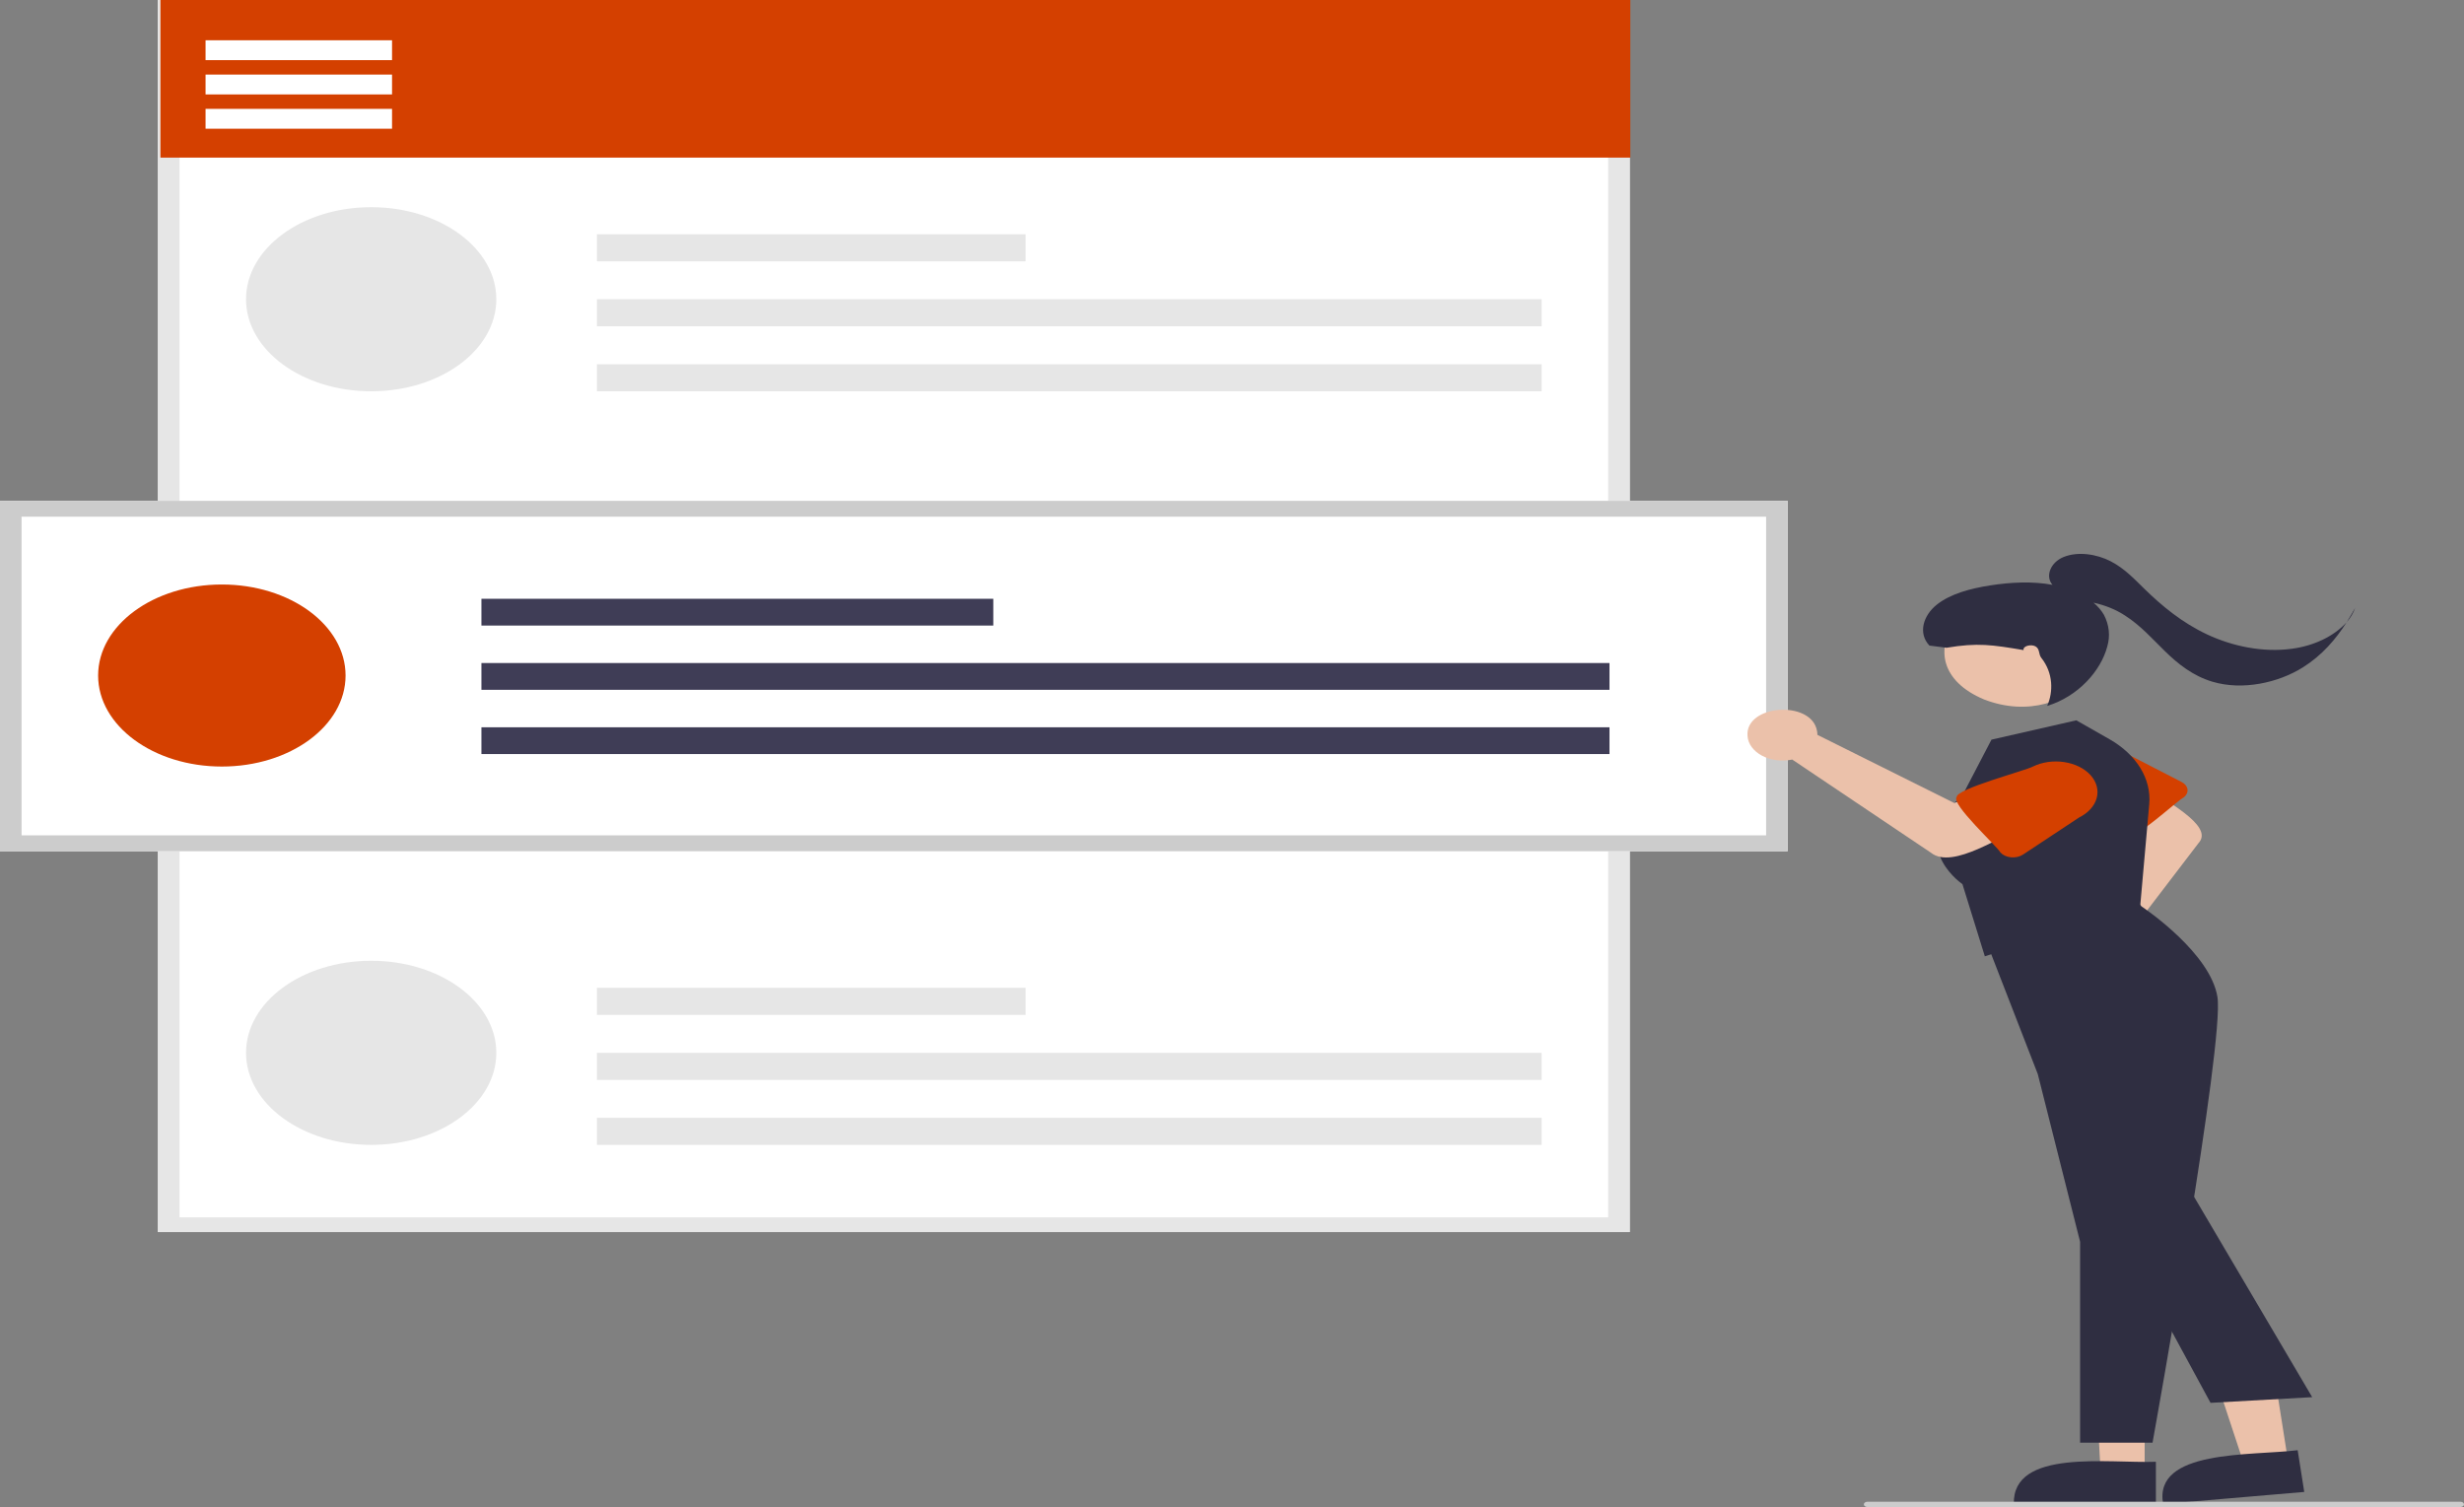 <svg width="224" height="137" viewBox="0 0 224 137" fill="none" xmlns="http://www.w3.org/2000/svg">
<rect x="0" y="0" width="224" height="137" fill="#808080" stroke="none"/>
<g clip-path="url(#clip0)">
<path d="M148.155 112.004H14.36V0H148.155V112.004Z" fill="white"/>
<path d="M148.155 112.004H14.36V0H148.155V112.004ZM16.321 110.666H146.195V1.338H16.321V110.666Z" fill="#E6E6E6"/>
<path d="M148.21 0H14.586V14.328H148.21V0Z" fill="#D44000"/>
<path d="M33.744 35.572C40.027 35.572 45.12 31.825 45.12 27.203C45.12 22.581 40.027 18.834 33.744 18.834C27.461 18.834 22.367 22.581 22.367 27.203C22.367 31.825 27.461 35.572 33.744 35.572Z" fill="#E6E6E6"/>
<path d="M93.237 21.295H54.266V23.757H93.237V21.295Z" fill="#E6E6E6"/>
<path d="M140.149 27.203H54.266V29.665H140.149V27.203Z" fill="#E6E6E6"/>
<path d="M140.149 33.111H54.266V35.572H140.149V33.111Z" fill="#E6E6E6"/>
<path d="M33.744 104.079C40.027 104.079 45.12 100.332 45.12 95.71C45.12 91.088 40.027 87.341 33.744 87.341C27.461 87.341 22.367 91.088 22.367 95.71C22.367 100.332 27.461 104.079 33.744 104.079Z" fill="#E6E6E6"/>
<path d="M93.237 89.802H54.266V92.264H93.237V89.802Z" fill="#E6E6E6"/>
<path d="M140.149 95.71H54.266V98.172H140.149V95.71Z" fill="#E6E6E6"/>
<path d="M140.149 101.618H54.266V104.079H140.149V101.618Z" fill="#E6E6E6"/>
<path d="M35.64 3.661H18.687V5.466H35.64V3.661Z" fill="white"/>
<path d="M35.64 6.779H18.687V8.584H35.64V6.779Z" fill="white"/>
<path d="M35.64 9.897H18.687V11.702H35.64V9.897Z" fill="white"/>
<path d="M162.516 77.383H0V45.53H162.516V77.383Z" fill="white"/>
<path d="M162.516 77.383H0V45.53H162.516V77.383ZM1.96 75.941H160.556V46.972H1.96V75.941Z" fill="#CCCCCC"/>
<path d="M20.167 69.685C26.379 69.685 31.415 65.981 31.415 61.41C31.415 56.841 26.379 53.136 20.167 53.136C13.955 53.136 8.92 56.841 8.92 61.41C8.92 65.981 13.955 69.685 20.167 69.685Z" fill="#D44000"/>
<path d="M90.3 54.434H43.766V56.868H90.3V54.434Z" fill="#3F3D56"/>
<path d="M146.318 60.275H43.766V62.709H146.318V60.275Z" fill="#3F3D56"/>
<path d="M146.318 66.116H43.766V68.549H146.318V66.116Z" fill="#3F3D56"/>
<path d="M188.514 85.779C188.657 85.737 188.805 85.704 188.955 85.678L193.917 76.194L191.812 74.271L195.341 71.554C196.36 72.658 201.403 74.984 199.868 76.642L192.167 86.721C192.383 87.005 192.509 87.322 192.534 87.647C192.56 87.971 192.485 88.296 192.316 88.597C192.146 88.898 191.886 89.166 191.555 89.382C191.224 89.598 190.831 89.756 190.405 89.845C186.967 90.603 185.169 86.712 188.514 85.779Z" fill="#EBC1AA"/>
<path d="M193.21 76.153C192.32 76.342 188.958 72.496 188.397 72.162C187.727 71.696 187.336 71.054 187.309 70.376C187.282 69.698 187.622 69.04 188.253 68.546C188.885 68.052 189.757 67.763 190.678 67.741C191.599 67.72 192.494 67.968 193.167 68.431L198.338 71.094C198.484 71.17 198.607 71.269 198.697 71.383C198.788 71.498 198.844 71.625 198.862 71.756C198.88 71.888 198.86 72.021 198.803 72.146C198.745 72.271 198.652 72.386 198.53 72.483C197.911 72.792 194.089 76.389 193.21 76.153Z" fill="#D44000"/>
<path d="M194.969 133.849L190.964 133.849L190.365 122.483L194.97 122.483L194.969 133.849Z" fill="#EBC1AA"/>
<path d="M195.991 136.705L183.076 136.705C182.955 131.676 191.691 133.047 195.991 132.887L195.991 136.705Z" fill="#2F2E41"/>
<path d="M208.014 132.879L204.036 133.218L200.362 122.09L206.234 121.589L208.014 132.879Z" fill="#EBC1AA"/>
<path d="M209.477 135.629L196.648 136.724C195.739 131.739 204.633 132.36 208.879 131.836L209.477 135.629Z" fill="#2F2E41"/>
<path d="M195.686 131.15H189.1V112.889L185.254 97.644L179.993 84.098L192.335 79.681L194.688 82.401C195.053 82.645 200.949 86.66 201.586 90.637C202.234 94.692 195.971 129.564 195.704 131.046L195.686 131.15Z" fill="#2F2E41"/>
<path d="M180.439 86.935L178.405 80.379C177.929 80.041 173.416 76.638 178.411 72.289L181.043 67.24L188.755 65.483L191.77 67.2C192.984 67.89 193.949 68.79 194.58 69.82C195.21 70.849 195.487 71.977 195.386 73.104L194.563 82.38L180.439 86.935Z" fill="#2F2E41"/>
<path d="M187.041 54.607C194.988 57.934 188.464 66.711 180.37 63.586C172.423 60.259 178.947 51.482 187.041 54.607Z" fill="#EBC1AA"/>
<path d="M165.181 66.434C165.207 66.556 165.219 66.679 165.218 66.802L177.649 72.996L180.933 71.828L183.977 75.244C182.138 75.767 177.553 79.124 175.543 77.521L162.929 69.048C162.467 69.146 161.981 69.166 161.507 69.107C161.033 69.047 160.583 68.909 160.192 68.703C159.801 68.497 159.479 68.228 159.249 67.918C159.019 67.607 158.888 67.262 158.866 66.908C158.619 64.045 164.661 63.6 165.181 66.434Z" fill="#EBC1AA"/>
<path d="M177.881 72.455C177.828 71.716 184.188 70.041 184.808 69.686C185.643 69.279 186.663 69.132 187.645 69.278C188.627 69.423 189.49 69.849 190.046 70.462C190.602 71.075 190.804 71.826 190.609 72.548C190.414 73.271 189.837 73.907 189.006 74.318L183.904 77.692C183.758 77.787 183.585 77.858 183.399 77.901C183.212 77.943 183.015 77.955 182.822 77.937C182.628 77.919 182.441 77.871 182.275 77.795C182.109 77.72 181.967 77.619 181.857 77.5C181.564 76.942 177.326 73.082 177.881 72.455Z" fill="#D44000"/>
<path d="M200.958 127.53L192.785 112.469L198.23 106.71L210.199 127.012L200.958 127.53Z" fill="#2F2E41"/>
<path d="M223.673 137H169.766C169.68 137 169.597 136.975 169.535 136.93C169.474 136.885 169.44 136.823 169.44 136.76C169.44 136.696 169.474 136.635 169.535 136.59C169.597 136.545 169.68 136.519 169.766 136.519H223.673C223.76 136.519 223.843 136.545 223.904 136.59C223.966 136.635 224 136.696 224 136.76C224 136.823 223.966 136.885 223.904 136.93C223.843 136.975 223.76 137 223.673 137Z" fill="#CCCCCC"/>
<path d="M208.35 58.977C205.696 59.338 202.918 58.742 200.643 57.673C198.368 56.604 196.541 55.092 194.919 53.505C194.006 52.611 193.123 51.668 191.88 51.025C190.637 50.382 188.917 50.097 187.59 50.641C186.419 51.12 185.903 52.378 186.59 53.166C184.746 52.826 182.791 52.928 180.927 53.218C179.132 53.498 177.308 53.98 176.065 54.973C174.823 55.967 174.353 57.581 175.403 58.688L176.96 58.886C179.805 58.409 181.119 58.621 183.963 59.098C183.867 58.728 184.656 58.531 185.056 58.767C185.455 59.003 185.312 59.472 185.569 59.797C186.668 61.184 186.67 62.885 186.108 64.174C188.926 63.313 190.991 60.982 191.568 58.778C191.853 57.816 191.748 56.812 191.266 55.893C191.034 55.491 190.715 55.118 190.323 54.79C191.379 55.018 192.353 55.415 193.177 55.953C194.628 56.881 195.677 58.093 196.836 59.221C197.996 60.35 199.35 61.443 201.132 61.974C203.865 62.789 207.111 62.076 209.354 60.669C211.104 59.57 212.342 58.114 213.327 56.572C212.759 57.198 212.026 57.734 211.171 58.147C210.316 58.56 209.357 58.843 208.35 58.977V58.977Z" fill="#2F2E41"/>
<path d="M213.327 56.572C213.682 56.168 213.945 55.723 214.106 55.256C213.863 55.698 213.605 56.138 213.327 56.572Z" fill="#2F2E41"/>
</g>
<defs>
<clipPath id="clip0">
<rect width="224" height="137" fill="white"/>
</clipPath>
</defs>
</svg>
